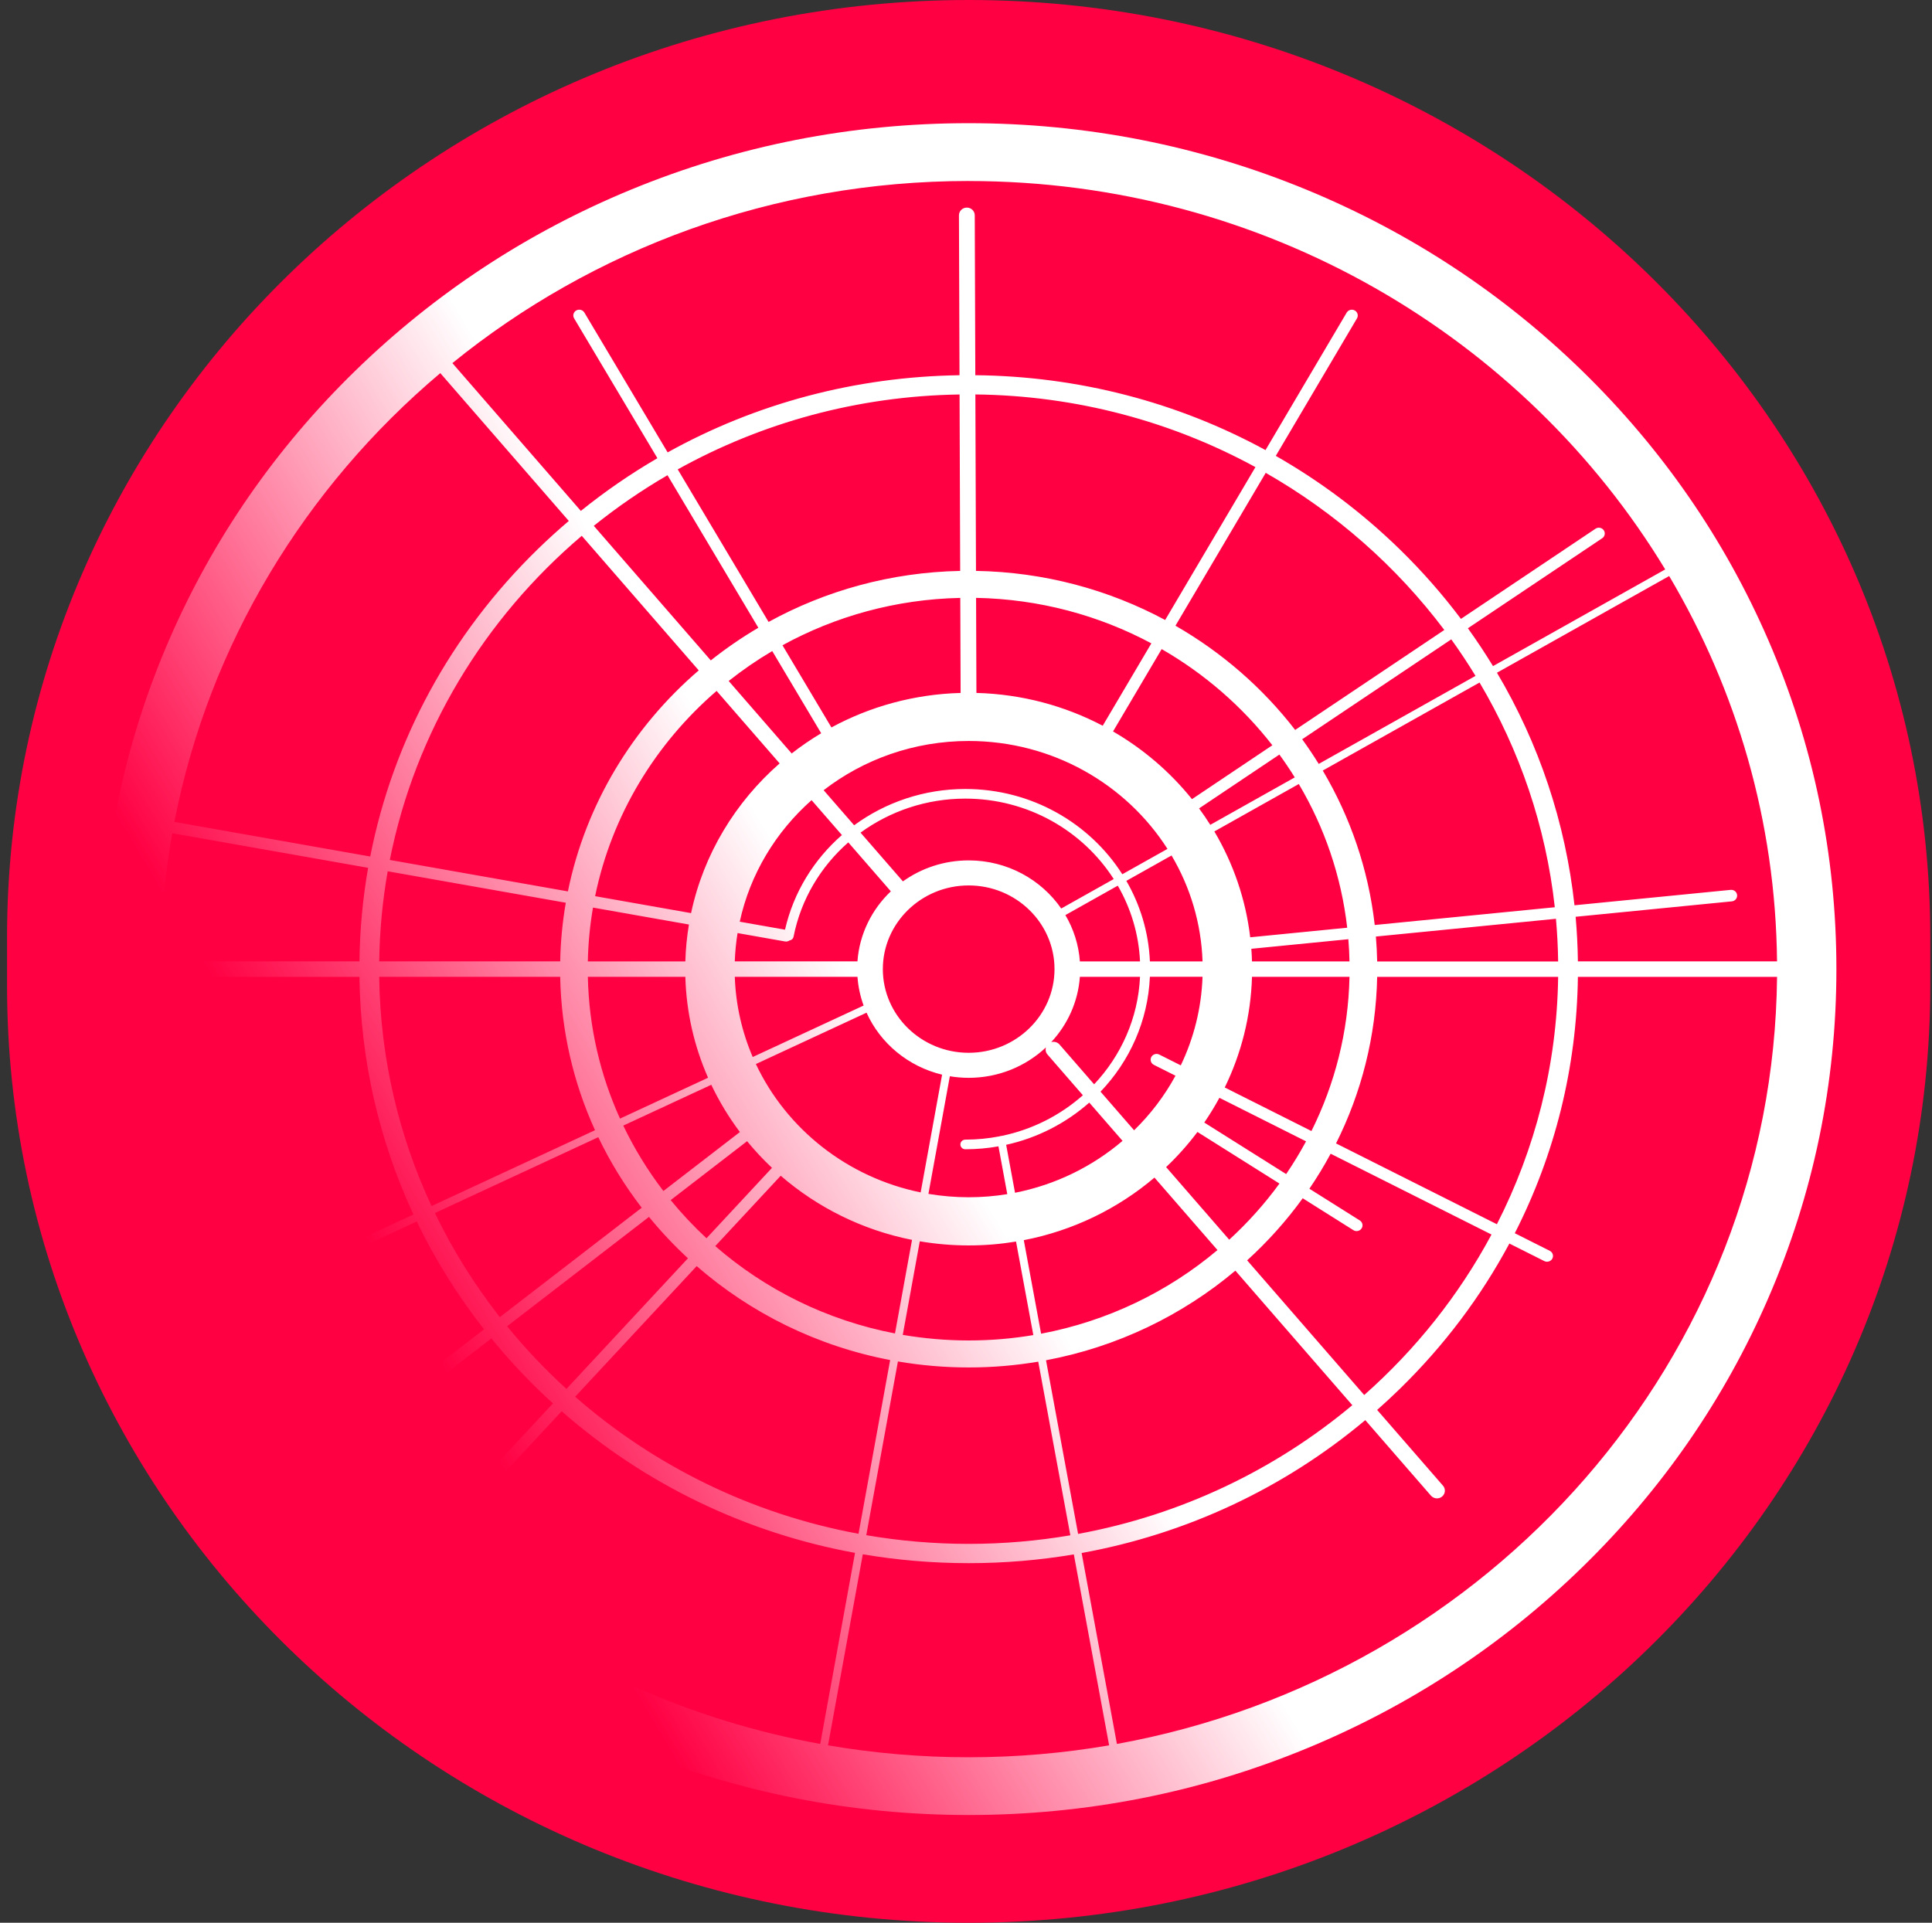 <svg width="221" height="220" viewBox="0 0 221 220" fill="none" xmlns="http://www.w3.org/2000/svg">
<rect x="0" y="0" width="221" height="220" fill="#333333" stroke="none"/>
<path d="M220.805 107.264C220.805 48.024 171.556 0 110.805 0C50.053 0 0.805 48.024 0.805 107.264V112.736C0.805 171.976 50.053 220 110.805 220C171.556 220 220.805 171.976 220.805 112.736V107.264Z" fill="#FF0043"/>
<path d="M202.261 73.207C197.262 61.682 190.106 51.332 180.992 42.443C171.879 33.554 161.262 26.576 149.443 21.703C137.204 16.656 124.205 14.095 110.806 14.095C97.407 14.095 84.408 16.654 72.169 21.703C60.35 26.578 49.735 33.556 40.62 42.443C31.504 51.33 24.348 61.682 19.35 73.207C14.174 85.142 11.548 97.817 11.548 110.883C11.548 123.948 14.172 136.624 19.35 148.558C24.35 160.083 31.506 170.433 40.62 179.322C49.733 188.209 60.35 195.189 72.169 200.062C84.408 205.11 97.407 207.671 110.806 207.671C124.205 207.671 137.204 205.112 149.443 200.062C161.262 195.187 171.879 188.209 180.992 179.322C190.106 170.433 197.264 160.083 202.261 148.558C207.437 136.624 210.064 123.948 210.064 110.883C210.064 97.817 207.44 85.142 202.261 73.207ZM203.276 110.001H180.495C180.472 108.289 180.386 106.587 180.235 104.897L198.1 103.133C198.473 103.096 198.744 102.772 198.706 102.408C198.668 102.045 198.335 101.778 197.962 101.818L180.104 103.581C179.075 94.128 176.053 85.102 171.237 76.972L190.935 65.909C198.643 78.918 203.116 93.965 203.274 110.001H203.276ZM18.335 110.001C18.385 105.007 18.853 100.109 19.705 95.34L42.109 99.296C41.494 102.803 41.162 106.38 41.117 110.001H18.335ZM44.347 99.691L64.721 103.29C64.344 105.478 64.124 107.72 64.081 110.001H43.379C43.427 106.492 43.757 103.05 44.349 99.691H44.347ZM140.61 141.845L133.391 133.538C134.697 132.299 135.897 130.955 136.975 129.518L146.356 135.422C144.663 137.748 142.735 139.897 140.61 141.845ZM76.716 137.316L85.459 130.574C86.341 131.649 87.292 132.67 88.307 133.624L80.816 141.68C79.35 140.32 77.98 138.861 76.716 137.316ZM81.974 79.054L89.182 87.348C84.114 91.78 80.48 97.74 79.051 104.478L68.075 102.538C69.976 93.272 74.976 85.087 81.972 79.054H81.974ZM131.989 121.839L134.464 123.082C133.208 125.39 131.607 127.495 129.729 129.326L125.889 124.909C129.211 121.429 131.316 116.829 131.535 111.762H137.556C137.432 115.372 136.553 118.8 135.068 121.898L132.609 120.662C132.276 120.495 131.867 120.622 131.695 120.946C131.524 121.27 131.655 121.669 131.987 121.837L131.989 121.839ZM86.465 121.746L99.123 115.87C100.7 119.373 103.887 122.033 107.766 122.963L105.313 136.434C96.921 134.722 89.962 129.165 86.465 121.746ZM92.834 91.551L96.306 95.545C93.11 98.337 90.778 102.08 89.797 106.375L84.618 105.461C85.805 100.004 88.746 95.17 92.837 91.551H92.834ZM89.794 107.72C89.835 107.727 89.876 107.731 89.916 107.731C90.056 107.731 90.188 107.687 90.298 107.612C90.531 107.581 90.73 107.411 90.775 107.173C91.623 102.884 93.885 99.148 97.036 96.385L101.903 101.985C99.728 104.052 98.309 106.869 98.083 110.001H84.051C84.089 108.903 84.196 107.821 84.37 106.761L89.794 107.72ZM121.199 119.514C120.959 119.238 120.582 119.141 120.247 119.24C122.116 117.235 123.319 114.632 123.527 111.767H130.407C130.19 116.496 128.237 120.794 125.156 124.067L121.201 119.516L121.199 119.514ZM100.987 110.885C100.987 105.606 105.392 101.311 110.806 101.311C116.219 101.311 120.625 105.606 120.625 110.885C120.625 116.164 116.219 120.459 110.806 120.459C105.392 120.459 100.987 116.164 100.987 110.885ZM123.527 110.003C123.389 108.084 122.801 106.285 121.868 104.703L127.862 101.337C129.356 103.92 130.262 106.867 130.407 110.003H123.527ZM121.393 103.953C119.099 100.634 115.211 98.445 110.806 98.445C107.994 98.445 105.395 99.338 103.284 100.846L98.435 95.269C101.803 92.814 105.969 91.377 110.419 91.377C117.573 91.377 123.861 95.058 127.399 100.579L121.391 103.953H121.393ZM98.085 111.767C98.169 112.91 98.408 114.012 98.788 115.053L86.103 120.942C84.883 118.101 84.164 115.009 84.053 111.767H98.085ZM108.652 123.144C109.353 123.261 110.071 123.324 110.806 123.324C114.232 123.324 117.345 121.998 119.639 119.847C119.562 120.118 119.619 120.422 119.82 120.655L123.87 125.317C121.289 127.605 118.095 129.247 114.56 129.974C114.524 129.972 114.488 129.974 114.452 129.978C114.409 129.985 114.368 130 114.33 130.02C113.066 130.265 111.757 130.395 110.422 130.395C110.11 130.395 109.857 130.642 109.857 130.946C109.857 131.25 110.11 131.497 110.422 131.497C111.715 131.497 112.98 131.382 114.212 131.164L115.222 136.632C113.785 136.866 112.311 136.989 110.806 136.989C109.301 136.989 107.698 136.855 106.202 136.602L108.652 123.144ZM115.096 130.988C118.699 130.192 121.954 128.497 124.6 126.157L128.407 130.536C124.967 133.47 120.753 135.559 116.108 136.474L115.094 130.986L115.096 130.988ZM131.537 110.006C131.393 106.669 130.43 103.534 128.841 100.788L134.012 97.883C136.137 101.476 137.409 105.604 137.559 110.006H131.537ZM128.38 100.03C124.646 94.178 117.994 90.275 110.422 90.275C105.695 90.275 101.272 91.809 97.705 94.427L94.215 90.414C98.779 86.89 104.545 84.782 110.806 84.782C120.392 84.782 128.818 89.722 133.547 97.129L128.38 100.03ZM137.161 92.497L146.349 86.336C146.966 87.185 147.554 88.055 148.107 88.948L138.442 94.377C138.038 93.735 137.611 93.107 137.161 92.497ZM136.347 91.436C133.863 88.342 130.8 85.708 127.319 83.692L132.882 74.269C137.803 77.102 142.106 80.848 145.544 85.272L136.347 91.439V91.436ZM126.14 83.039C121.816 80.767 116.906 79.422 111.692 79.284L111.653 68.407C118.904 68.543 125.728 70.414 131.704 73.612L126.14 83.037V83.039ZM109.884 79.286C104.536 79.431 99.509 80.848 95.106 83.233L89.507 73.831C95.547 70.518 102.472 68.565 109.845 68.411L109.884 79.288V79.286ZM93.935 83.899C92.76 84.6 91.632 85.373 90.561 86.211L83.353 77.917C84.928 76.667 86.591 75.523 88.336 74.494L93.935 83.897V83.899ZM78.807 105.783C78.576 107.162 78.436 108.573 78.396 110.006H67.241C67.284 107.912 67.485 105.855 67.831 103.845L78.805 105.783H78.807ZM78.396 111.769C78.511 115.857 79.426 119.752 80.995 123.313L70.923 127.99C68.667 123.009 67.365 117.528 67.243 111.769H78.398H78.396ZM81.363 124.118C82.272 126.031 83.371 127.843 84.636 129.527L75.887 136.273C74.106 133.95 72.566 131.444 71.296 128.79L81.363 124.118ZM89.304 134.525C93.49 138.149 98.639 140.736 104.326 141.865L102.377 152.572C94.582 151.075 87.527 147.547 81.818 142.577L89.306 134.525H89.304ZM105.214 142.028C107.031 142.336 108.898 142.5 110.806 142.5C112.714 142.5 114.461 142.345 116.224 142.057L118.201 152.759C115.797 153.163 113.326 153.374 110.806 153.374C108.286 153.374 105.716 153.154 103.266 152.735L105.214 142.028ZM117.112 141.898C122.756 140.809 127.878 138.288 132.059 134.739L139.267 143.031C133.617 147.794 126.702 151.166 119.09 152.601L117.112 141.898ZM137.755 128.44C138.381 127.53 138.96 126.584 139.487 125.61L149.398 130.591C148.704 131.881 147.942 133.13 147.122 134.336L137.755 128.44ZM140.097 124.429C141.98 120.572 143.085 116.287 143.214 111.767H154.368C154.235 118.079 152.684 124.058 150.015 129.412L140.099 124.429H140.097ZM143.214 110.003C143.2 109.518 143.175 109.038 143.139 108.56L154.237 107.464C154.305 108.304 154.35 109.15 154.368 110.003H143.214ZM143.01 107.244C142.495 102.875 141.064 98.776 138.908 95.133L148.568 89.706C151.495 94.648 153.428 100.217 154.106 106.148L143.01 107.244ZM151.31 88.166L169.245 78.093C173.82 85.816 176.829 94.524 177.853 103.806L157.255 105.838C156.531 99.461 154.456 93.478 151.31 88.166ZM150.849 87.407C150.252 86.444 149.622 85.503 148.955 84.586L166.009 73.154C166.987 74.51 167.912 75.905 168.784 77.333L150.849 87.405V87.407ZM148.155 83.52C144.448 78.722 139.792 74.657 134.46 71.594L144.785 54.102C152.791 58.676 159.75 64.814 165.215 72.081L148.152 83.52H148.155ZM133.282 70.939C126.838 67.477 119.472 65.455 111.642 65.321L111.572 45.132C123.185 45.26 134.103 48.262 143.609 53.446L133.282 70.939ZM109.834 65.323C101.887 65.482 94.423 67.585 87.918 71.162L77.525 53.706C87.068 48.405 98.058 45.31 109.764 45.136L109.834 65.323ZM86.747 71.827C84.842 72.947 83.025 74.197 81.307 75.563L67.924 60.166C70.573 58.034 73.391 56.097 76.355 54.373L86.747 71.827ZM79.928 76.705C72.383 83.191 66.997 92.01 64.963 101.994L44.591 98.395C47.498 83.718 55.42 70.765 66.547 61.307L79.928 76.705ZM64.079 111.769C64.201 118.002 65.612 123.933 68.064 129.317L49.365 137.997C45.628 129.978 43.502 121.105 43.375 111.769H64.077H64.079ZM68.439 130.12C69.811 132.983 71.479 135.687 73.405 138.188L57.172 150.707C54.288 147.022 51.792 143.031 49.747 138.795L68.437 130.117L68.439 130.12ZM74.237 139.235C75.609 140.915 77.098 142.497 78.694 143.972L64.793 158.92C62.355 156.698 60.085 154.302 58.006 151.752L74.237 139.235ZM79.693 144.865C85.834 150.218 93.431 154.016 101.824 155.614L98.205 175.494C85.898 173.217 74.763 167.667 65.792 159.812L79.693 144.865ZM102.714 155.777C105.343 156.226 108.048 156.462 110.808 156.462C113.568 156.462 116.179 156.233 118.764 155.799L122.435 175.668C118.656 176.312 114.77 176.649 110.806 176.649C106.841 176.649 102.899 176.307 99.093 175.655L102.712 155.777H102.714ZM119.653 155.64C127.826 154.106 135.249 150.494 141.313 145.387L154.691 160.78C145.901 168.141 135.154 173.336 123.323 175.509L119.653 155.64ZM142.658 144.208C145.017 142.061 147.151 139.683 149.016 137.104L154.814 140.754C154.927 140.827 155.055 140.86 155.18 140.86C155.401 140.86 155.62 140.754 155.749 140.558C155.953 140.251 155.862 139.842 155.548 139.643L149.78 136.013C150.657 134.722 151.471 133.386 152.212 132.008L170.613 141.254C166.895 148.19 161.947 154.404 156.05 159.616L142.66 144.208H142.658ZM152.827 130.829C155.722 125.052 157.399 118.592 157.533 111.771H178.235C178.097 121.923 175.59 131.523 171.228 140.075L152.827 130.827V130.829ZM157.533 110.008C157.515 109.051 157.465 108.101 157.386 107.158L177.984 105.126C178.128 106.737 178.212 108.366 178.235 110.008H157.533ZM110.806 20.713C144.69 20.713 174.376 38.577 190.483 65.153L170.785 76.216C169.885 74.741 168.927 73.297 167.91 71.885L183.275 61.585C183.585 61.378 183.661 60.966 183.449 60.666C183.237 60.364 182.814 60.289 182.507 60.496L167.116 70.813C165.007 68.008 162.664 65.336 160.094 62.83C155.801 58.645 151.043 55.074 145.937 52.161L155.223 36.428C155.41 36.111 155.297 35.708 154.974 35.525C154.649 35.342 154.235 35.452 154.047 35.767L144.76 51.499C134.713 46.018 123.373 43.051 111.565 42.93L111.502 24.632C111.502 24.147 111.095 23.753 110.598 23.753H110.596C110.096 23.753 109.694 24.15 109.694 24.637L109.757 42.932C97.864 43.102 86.454 46.157 76.371 51.762L66.846 35.763C66.658 35.447 66.242 35.34 65.919 35.522C65.596 35.705 65.485 36.111 65.673 36.426L75.2 52.427C72.146 54.204 69.219 56.218 66.443 58.458L51.747 41.546C67.777 28.54 88.373 20.709 110.808 20.709L110.806 20.713ZM50.366 42.692L65.064 59.606C63.851 60.637 62.669 61.711 61.518 62.83C51.525 72.574 44.944 84.758 42.351 98.002L19.947 94.044C23.907 73.692 34.901 55.74 50.366 42.692ZM18.335 111.771H41.117C41.241 121.301 43.364 130.518 47.292 138.962L26.76 148.492C21.468 137.291 18.464 124.861 18.335 111.771ZM27.142 149.292L47.669 139.764C49.762 144.109 52.341 148.241 55.37 152.1L40.597 163.493C40.303 163.72 40.253 164.137 40.486 164.421C40.62 164.586 40.819 164.672 41.017 164.672C41.164 164.672 41.313 164.626 41.438 164.529L56.204 153.141C57.852 155.157 59.622 157.097 61.518 158.948C62.088 159.504 62.666 160.041 63.252 160.575L50.158 174.654C49.907 174.925 49.927 175.342 50.206 175.589C50.334 175.703 50.499 175.761 50.66 175.761C50.845 175.761 51.028 175.688 51.162 175.545L64.249 161.472C73.803 169.854 85.351 175.399 97.805 177.678L93.824 199.54C64.278 194.173 39.627 175.062 27.137 149.292H27.142ZM94.717 199.699L98.695 177.839C102.655 178.511 106.701 178.855 110.804 178.855C114.906 178.855 118.9 178.516 122.835 177.852L126.872 199.701C121.653 200.596 116.283 201.065 110.804 201.065C105.325 201.065 99.943 200.596 94.715 199.699H94.717ZM127.763 199.544L123.726 177.694C135.701 175.516 146.837 170.321 156.174 162.49L163.685 171.132C163.864 171.337 164.119 171.443 164.375 171.443C164.58 171.443 164.788 171.375 164.958 171.234C165.34 170.918 165.385 170.363 165.064 169.99L157.53 161.322C158.401 160.553 159.253 159.764 160.089 158.948C165.195 153.969 169.408 148.351 172.656 142.284L176.657 144.294C176.756 144.344 176.863 144.366 176.967 144.366C177.213 144.366 177.45 144.236 177.57 144.007C177.742 143.683 177.611 143.284 177.279 143.117L173.276 141.104C177.873 132.088 180.362 122.114 180.495 111.771H203.276C202.845 155.455 170.398 191.806 127.763 199.542V199.544Z" fill="url(#paint0_linear_163_342)"/>
<defs>
<linearGradient id="paint0_linear_163_342" x1="24.825" y1="159.285" x2="194.591" y2="58.77" gradientUnits="userSpaceOnUse">
<stop offset="0.12" stop-color="white" stop-opacity="0"/>
<stop offset="0.44" stop-color="white"/>
</linearGradient>
</defs>
</svg>
